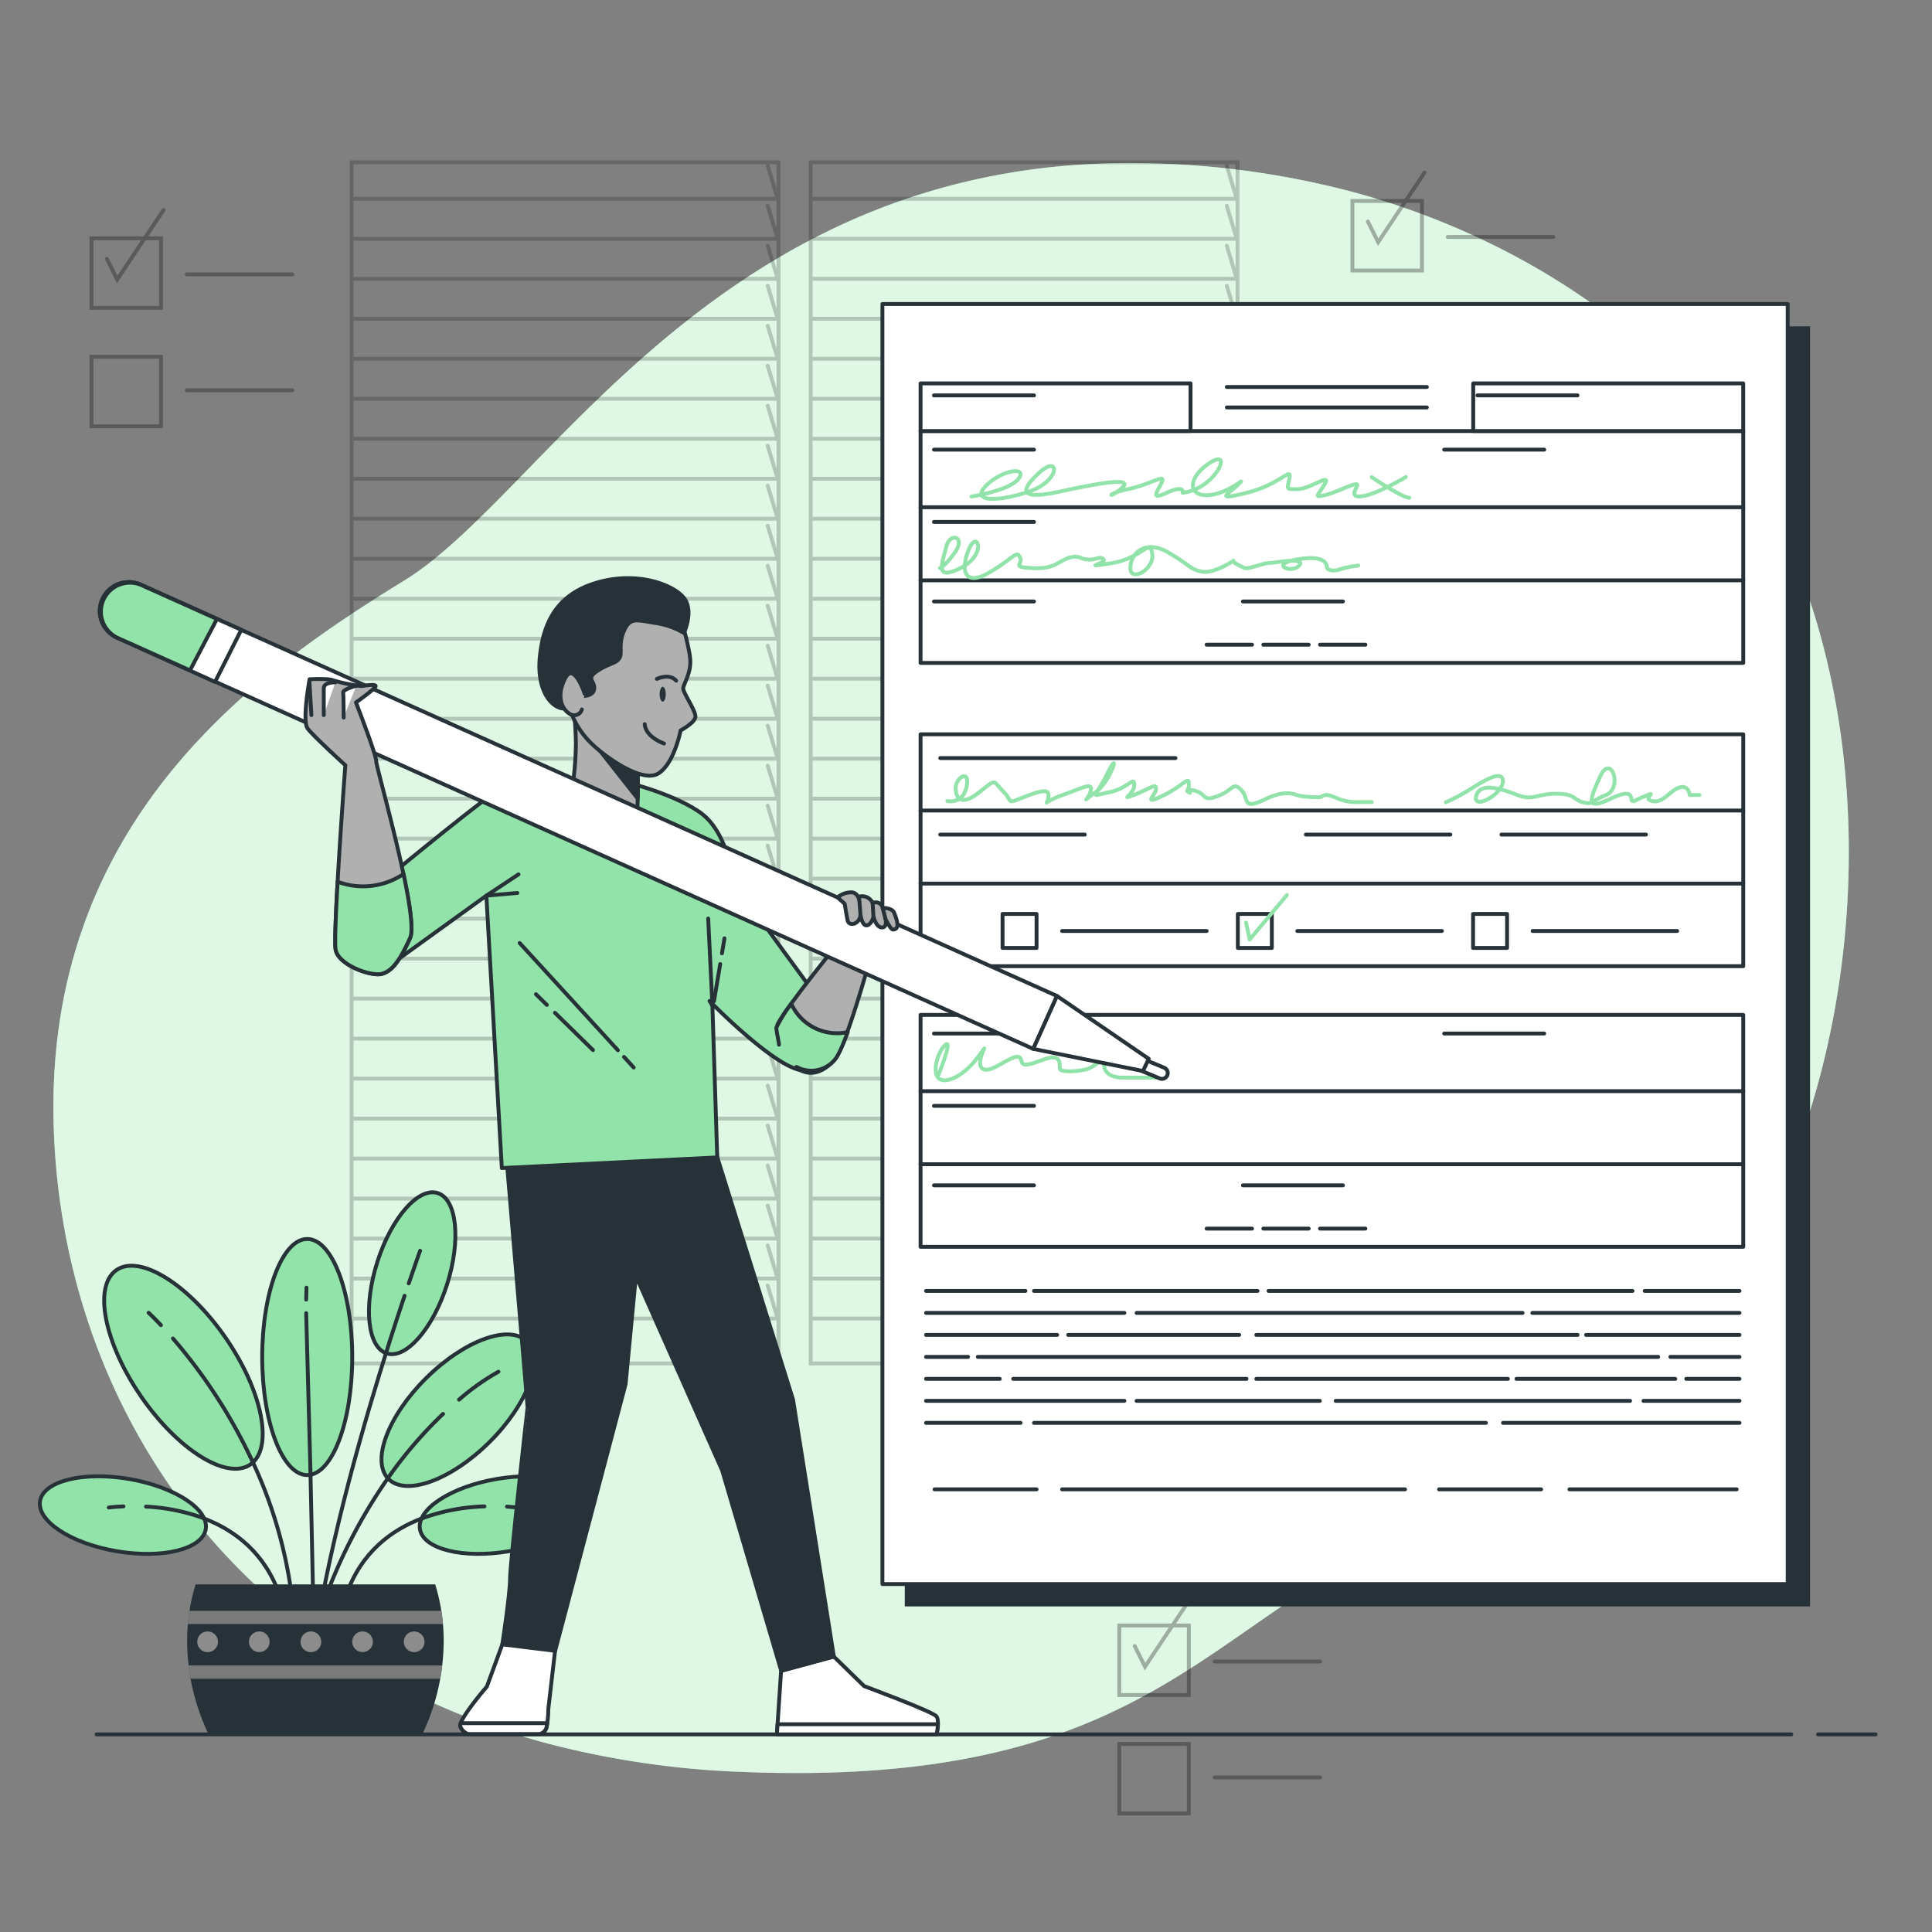<svg xmlns="http://www.w3.org/2000/svg" viewBox="0 0 500 500"><rect x="0" y="0" width="500" height="500" fill="#808080" stroke="none"/><g id="freepik--background-simple--inject-207"><path d="M464.86,297.93c-14.73,39.43-44.81,82.11-87.14,94.75-64,19.1-71.6,70.65-186.16,65.87A231.55,231.55,0,0,1,142,451.29a194.41,194.41,0,0,1-23.29-7.75C51.8,416.43,16.89,356.77,14,294.35c-3.82-82.11,53.46-121.24,90.69-144.15S186.79,38.49,299.44,42.31a224.06,224.06,0,0,1,50.92,7.44c37.91,10.26,76.44,33,98.84,66.12q2.52,3.73,4.82,7.64C484,174.36,484.93,244.17,464.86,297.93Z" style="fill:#92E3A9"></path><path d="M464.86,297.93c-14.73,39.43-44.81,82.11-87.14,94.75-64,19.1-71.6,70.65-186.16,65.87A231.55,231.55,0,0,1,142,451.29a194.41,194.41,0,0,1-23.29-7.75C51.8,416.43,16.89,356.77,14,294.35c-3.82-82.11,53.46-121.24,90.69-144.15S186.79,38.49,299.44,42.31a224.06,224.06,0,0,1,50.92,7.44c37.91,10.26,76.44,33,98.84,66.12q2.52,3.73,4.82,7.64C484,174.36,484.93,244.17,464.86,297.93Z" style="fill:#fff;opacity:0.7"></path><g style="opacity:0.2"><rect x="91" y="42" width="110.48" height="310.86" style="fill:none;stroke:#000;stroke-linecap:round;stroke-miterlimit:10"></rect><polyline points="91.59 51.45 201.26 51.45 198.68 42.91" style="fill:none;stroke:#000;stroke-linecap:round;stroke-miterlimit:10"></polyline><polyline points="91.59 61.8 201.26 61.8 198.68 53.26" style="fill:none;stroke:#000;stroke-linecap:round;stroke-miterlimit:10"></polyline><polyline points="91.59 72.15 201.26 72.15 198.68 63.6" style="fill:none;stroke:#000;stroke-linecap:round;stroke-miterlimit:10"></polyline><polyline points="91.59 82.5 201.26 82.5 198.68 73.95" style="fill:none;stroke:#000;stroke-linecap:round;stroke-miterlimit:10"></polyline><polyline points="91.59 92.85 201.26 92.85 198.68 84.3" style="fill:none;stroke:#000;stroke-linecap:round;stroke-miterlimit:10"></polyline><polyline points="91.59 103.2 201.26 103.2 198.68 94.65" style="fill:none;stroke:#000;stroke-linecap:round;stroke-miterlimit:10"></polyline><polyline points="91.59 113.55 201.26 113.55 198.68 105" style="fill:none;stroke:#000;stroke-linecap:round;stroke-miterlimit:10"></polyline><polyline points="91.59 123.9 201.26 123.9 198.68 115.35" style="fill:none;stroke:#000;stroke-linecap:round;stroke-miterlimit:10"></polyline><polyline points="91.59 134.25 201.26 134.25 198.68 125.7" style="fill:none;stroke:#000;stroke-linecap:round;stroke-miterlimit:10"></polyline><polyline points="91.59 144.6 201.26 144.6 198.68 136.05" style="fill:none;stroke:#000;stroke-linecap:round;stroke-miterlimit:10"></polyline><polyline points="91.59 154.95 201.26 154.95 198.68 146.4" style="fill:none;stroke:#000;stroke-linecap:round;stroke-miterlimit:10"></polyline><polyline points="91.59 165.3 201.26 165.3 198.68 156.75" style="fill:none;stroke:#000;stroke-linecap:round;stroke-miterlimit:10"></polyline><polyline points="91.59 175.65 201.26 175.65 198.68 167.1" style="fill:none;stroke:#000;stroke-linecap:round;stroke-miterlimit:10"></polyline><polyline points="91.59 186 201.26 186 198.68 177.45" style="fill:none;stroke:#000;stroke-linecap:round;stroke-miterlimit:10"></polyline><polyline points="91.59 196.34 201.26 196.34 198.68 187.8" style="fill:none;stroke:#000;stroke-linecap:round;stroke-miterlimit:10"></polyline><polyline points="91.59 206.69 201.26 206.69 198.68 198.15" style="fill:none;stroke:#000;stroke-linecap:round;stroke-miterlimit:10"></polyline><polyline points="91.59 217.04 201.26 217.04 198.68 208.5" style="fill:none;stroke:#000;stroke-linecap:round;stroke-miterlimit:10"></polyline><polyline points="91.59 227.39 201.26 227.39 198.68 218.85" style="fill:none;stroke:#000;stroke-linecap:round;stroke-miterlimit:10"></polyline><polyline points="91.59 237.74 201.26 237.74 198.68 229.2" style="fill:none;stroke:#000;stroke-linecap:round;stroke-miterlimit:10"></polyline><polyline points="91.59 248.09 201.26 248.09 198.68 239.55" style="fill:none;stroke:#000;stroke-linecap:round;stroke-miterlimit:10"></polyline><polyline points="91.59 258.44 201.26 258.44 198.68 249.9" style="fill:none;stroke:#000;stroke-linecap:round;stroke-miterlimit:10"></polyline><polyline points="91.59 268.79 201.26 268.79 198.68 260.25" style="fill:none;stroke:#000;stroke-linecap:round;stroke-miterlimit:10"></polyline><polyline points="91.59 279.14 201.26 279.14 198.68 270.59" style="fill:none;stroke:#000;stroke-linecap:round;stroke-miterlimit:10"></polyline><polyline points="91.59 289.49 201.26 289.49 198.68 280.94" style="fill:none;stroke:#000;stroke-linecap:round;stroke-miterlimit:10"></polyline><polyline points="91.59 299.84 201.26 299.84 198.68 291.29" style="fill:none;stroke:#000;stroke-linecap:round;stroke-miterlimit:10"></polyline><polyline points="91.59 310.19 201.26 310.19 198.68 301.64" style="fill:none;stroke:#000;stroke-linecap:round;stroke-miterlimit:10"></polyline><polyline points="91.59 320.54 201.26 320.54 198.68 311.99" style="fill:none;stroke:#000;stroke-linecap:round;stroke-miterlimit:10"></polyline><polyline points="91.59 330.89 201.26 330.89 198.68 322.34" style="fill:none;stroke:#000;stroke-linecap:round;stroke-miterlimit:10"></polyline><polyline points="91.59 341.24 201.26 341.24 198.68 332.69" style="fill:none;stroke:#000;stroke-linecap:round;stroke-miterlimit:10"></polyline></g><g style="opacity:0.2"><rect x="209.8" y="42" width="110.48" height="310.86" style="fill:none;stroke:#000;stroke-linecap:round;stroke-miterlimit:10"></rect><polyline points="210.39 51.45 320.06 51.45 317.49 42.91" style="fill:none;stroke:#000;stroke-linecap:round;stroke-miterlimit:10"></polyline><polyline points="210.39 61.8 320.06 61.8 317.49 53.26" style="fill:none;stroke:#000;stroke-linecap:round;stroke-miterlimit:10"></polyline><polyline points="210.39 72.15 320.06 72.15 317.49 63.6" style="fill:none;stroke:#000;stroke-linecap:round;stroke-miterlimit:10"></polyline><polyline points="210.39 82.5 320.06 82.5 317.49 73.95" style="fill:none;stroke:#000;stroke-linecap:round;stroke-miterlimit:10"></polyline><polyline points="210.39 92.85 320.06 92.85 317.49 84.3" style="fill:none;stroke:#000;stroke-linecap:round;stroke-miterlimit:10"></polyline><polyline points="210.39 103.2 320.06 103.2 317.49 94.65" style="fill:none;stroke:#000;stroke-linecap:round;stroke-miterlimit:10"></polyline><polyline points="210.39 113.55 320.06 113.55 317.49 105" style="fill:none;stroke:#000;stroke-linecap:round;stroke-miterlimit:10"></polyline><polyline points="210.39 123.9 320.06 123.9 317.49 115.35" style="fill:none;stroke:#000;stroke-linecap:round;stroke-miterlimit:10"></polyline><polyline points="210.39 134.25 320.06 134.25 317.49 125.7" style="fill:none;stroke:#000;stroke-linecap:round;stroke-miterlimit:10"></polyline><polyline points="210.39 144.6 320.06 144.6 317.49 136.05" style="fill:none;stroke:#000;stroke-linecap:round;stroke-miterlimit:10"></polyline><polyline points="210.39 154.95 320.06 154.95 317.49 146.4" style="fill:none;stroke:#000;stroke-linecap:round;stroke-miterlimit:10"></polyline><polyline points="210.39 165.3 320.06 165.3 317.49 156.75" style="fill:none;stroke:#000;stroke-linecap:round;stroke-miterlimit:10"></polyline><polyline points="210.39 175.65 320.06 175.65 317.49 167.1" style="fill:none;stroke:#000;stroke-linecap:round;stroke-miterlimit:10"></polyline><polyline points="210.39 186 320.06 186 317.49 177.45" style="fill:none;stroke:#000;stroke-linecap:round;stroke-miterlimit:10"></polyline><polyline points="210.39 196.34 320.06 196.34 317.49 187.8" style="fill:none;stroke:#000;stroke-linecap:round;stroke-miterlimit:10"></polyline><polyline points="210.39 206.69 320.06 206.69 317.49 198.15" style="fill:none;stroke:#000;stroke-linecap:round;stroke-miterlimit:10"></polyline><polyline points="210.39 217.04 320.06 217.04 317.49 208.5" style="fill:none;stroke:#000;stroke-linecap:round;stroke-miterlimit:10"></polyline><polyline points="210.39 227.39 320.06 227.39 317.49 218.85" style="fill:none;stroke:#000;stroke-linecap:round;stroke-miterlimit:10"></polyline><polyline points="210.39 237.74 320.06 237.74 317.49 229.2" style="fill:none;stroke:#000;stroke-linecap:round;stroke-miterlimit:10"></polyline><polyline points="210.39 248.09 320.06 248.09 317.49 239.55" style="fill:none;stroke:#000;stroke-linecap:round;stroke-miterlimit:10"></polyline><polyline points="210.39 258.44 320.06 258.44 317.49 249.9" style="fill:none;stroke:#000;stroke-linecap:round;stroke-miterlimit:10"></polyline><polyline points="210.39 268.79 320.06 268.79 317.49 260.25" style="fill:none;stroke:#000;stroke-linecap:round;stroke-miterlimit:10"></polyline><polyline points="210.39 279.14 320.06 279.14 317.49 270.59" style="fill:none;stroke:#000;stroke-linecap:round;stroke-miterlimit:10"></polyline><polyline points="210.39 289.49 320.06 289.49 317.49 280.94" style="fill:none;stroke:#000;stroke-linecap:round;stroke-miterlimit:10"></polyline><polyline points="210.39 299.84 320.06 299.84 317.49 291.29" style="fill:none;stroke:#000;stroke-linecap:round;stroke-miterlimit:10"></polyline><polyline points="210.39 310.19 320.06 310.19 317.49 301.64" style="fill:none;stroke:#000;stroke-linecap:round;stroke-miterlimit:10"></polyline><polyline points="210.39 320.54 320.06 320.54 317.49 311.99" style="fill:none;stroke:#000;stroke-linecap:round;stroke-miterlimit:10"></polyline><polyline points="210.39 330.89 320.06 330.89 317.49 322.34" style="fill:none;stroke:#000;stroke-linecap:round;stroke-miterlimit:10"></polyline><polyline points="210.39 341.24 320.06 341.24 317.49 332.69" style="fill:none;stroke:#000;stroke-linecap:round;stroke-miterlimit:10"></polyline></g></g><g id="freepik--Graphics--inject-207"><g style="opacity:0.3"><rect x="23.67" y="61.67" width="18" height="18" style="fill:none;stroke:#000;stroke-linecap:round;stroke-miterlimit:10"></rect><rect x="23.67" y="92.33" width="18" height="18" style="fill:none;stroke:#000;stroke-linecap:round;stroke-miterlimit:10"></rect><line x1="48.33" y1="71" x2="75.67" y2="71" style="fill:none;stroke:#000;stroke-linecap:round;stroke-miterlimit:10"></line><line x1="48.33" y1="101" x2="75.67" y2="101" style="fill:none;stroke:#000;stroke-linecap:round;stroke-miterlimit:10"></line><polyline points="27.67 67 30.33 72.33 42.33 54.33" style="fill:none;stroke:#000;stroke-linecap:round;stroke-miterlimit:10"></polyline></g><g style="opacity:0.3"><rect x="289.67" y="420.67" width="18" height="18" style="fill:none;stroke:#000;stroke-linecap:round;stroke-miterlimit:10"></rect><rect x="289.67" y="451.33" width="18" height="18" style="fill:none;stroke:#000;stroke-linecap:round;stroke-miterlimit:10"></rect><line x1="314.33" y1="430" x2="341.67" y2="430" style="fill:none;stroke:#000;stroke-linecap:round;stroke-miterlimit:10"></line><line x1="314.33" y1="460" x2="341.67" y2="460" style="fill:none;stroke:#000;stroke-linecap:round;stroke-miterlimit:10"></line><polyline points="293.67 426 296.33 431.33 308.33 413.33" style="fill:none;stroke:#000;stroke-linecap:round;stroke-miterlimit:10"></polyline></g><g style="opacity:0.3"><rect x="350" y="52" width="18" height="18" style="fill:none;stroke:#000;stroke-linecap:round;stroke-miterlimit:10"></rect><rect x="350" y="82.67" width="18" height="18" style="fill:none;stroke:#000;stroke-linecap:round;stroke-miterlimit:10"></rect><line x1="374.67" y1="61.33" x2="402" y2="61.33" style="fill:none;stroke:#000;stroke-linecap:round;stroke-miterlimit:10"></line><line x1="374.67" y1="91.33" x2="402" y2="91.33" style="fill:none;stroke:#000;stroke-linecap:round;stroke-miterlimit:10"></line><polyline points="354 57.33 356.67 62.67 368.67 44.67" style="fill:none;stroke:#000;stroke-linecap:round;stroke-miterlimit:10"></polyline></g></g><g id="freepik--Floor--inject-207"><line x1="470.52" y1="448.86" x2="485.4" y2="448.86" style="fill:none;stroke:#263238;stroke-linecap:round;stroke-linejoin:round"></line><line x1="25" y1="448.86" x2="463.59" y2="448.86" style="fill:none;stroke:#263238;stroke-linecap:round;stroke-linejoin:round"></line></g><g id="freepik--Plant--inject-207"><ellipse cx="79.51" cy="351.2" rx="11.65" ry="30.55" style="fill:#92E3A9;stroke:#263238;stroke-miterlimit:10"></ellipse><ellipse cx="106.67" cy="329.49" rx="21.77" ry="9.48" transform="translate(-239.65 331.38) rotate(-72.37)" style="fill:#92E3A9;stroke:#263238;stroke-miterlimit:10"></ellipse><path d="M30.24,401.46c-11.86-2-20.76-7.82-19.88-13s11.19-7.72,23-5.71,20.76,7.82,19.89,13S42.09,403.46,30.24,401.46Z" style="fill:#92E3A9;stroke:#263238;stroke-miterlimit:10"></path><ellipse cx="118.46" cy="364.94" rx="25.25" ry="11.65" transform="translate(-222.63 189.24) rotate(-44.76)" style="fill:#92E3A9;stroke:#263238;stroke-miterlimit:10"></ellipse><path d="M58.43,346.28C68,360.17,70.86,374.82,64.81,379s-18.73-3.71-28.3-17.6-12.43-28.53-6.38-32.71S48.86,332.39,58.43,346.28Z" style="fill:#92E3A9;stroke:#263238;stroke-miterlimit:10"></path><line x1="80.33" y1="380.22" x2="81.23" y2="422.22" style="fill:none;stroke:#263238;stroke-linecap:round;stroke-miterlimit:10"></line><line x1="79.24" y1="339.84" x2="80.33" y2="380.22" style="fill:none;stroke:#263238;stroke-linecap:round;stroke-miterlimit:10"></line><line x1="79.32" y1="333.25" x2="79.24" y2="336.34" style="fill:none;stroke:#263238;stroke-linecap:round;stroke-miterlimit:10"></line><path d="M64.76,377a117.35,117.35,0,0,1,11.51,44.08" style="fill:none;stroke:#263238;stroke-linecap:round;stroke-miterlimit:10"></path><path d="M44.76,346.4a138,138,0,0,1,20,30.6" style="fill:none;stroke:#263238;stroke-linecap:round;stroke-miterlimit:10"></path><path d="M38.46,339.74s1.21,1.1,3.19,3.21" style="fill:none;stroke:#263238;stroke-linecap:round;stroke-miterlimit:10"></path><path d="M101.26,381.32a137.61,137.61,0,0,0-18.88,37.47" style="fill:none;stroke:#263238;stroke-linecap:round;stroke-miterlimit:10"></path><path d="M114.66,365.92a109.65,109.65,0,0,0-13.4,15.4" style="fill:none;stroke:#263238;stroke-linecap:round;stroke-miterlimit:10"></path><path d="M129,355a60.51,60.51,0,0,0-10.2,7.23" style="fill:none;stroke:#263238;stroke-linecap:round;stroke-miterlimit:10"></path><path d="M100.77,347.4c-6.46,20.3-15.12,50.31-19.16,76.35" style="fill:none;stroke:#263238;stroke-linecap:round;stroke-miterlimit:10"></path><path d="M104.7,335.35c-1.15,3.43-2.49,7.49-3.93,12" style="fill:none;stroke:#263238;stroke-linecap:round;stroke-miterlimit:10"></path><path d="M108.72,323.7s-1.12,3.11-2.94,8.44" style="fill:none;stroke:#263238;stroke-linecap:round;stroke-miterlimit:10"></path><path d="M52.69,392.94c8.06,3.05,15.93,8.95,19.76,20.12" style="fill:none;stroke:#263238;stroke-linecap:round;stroke-miterlimit:10"></path><path d="M37.8,389.91a50.55,50.55,0,0,1,14.89,3" style="fill:none;stroke:#263238;stroke-linecap:round;stroke-miterlimit:10"></path><path d="M28.15,390.15s1.44-.21,3.8-.3" style="fill:none;stroke:#263238;stroke-linecap:round;stroke-miterlimit:10"></path><path d="M131.69,401.46c11.86-2,20.76-7.82,19.88-13s-11.19-7.72-23-5.71-20.76,7.82-19.89,13S119.84,403.46,131.69,401.46Z" style="fill:#92E3A9;stroke:#263238;stroke-miterlimit:10"></path><path d="M109.5,392.84c-8.15,3-16.15,8.93-20,20.22" style="fill:none;stroke:#263238;stroke-linecap:round;stroke-miterlimit:10"></path><path d="M125.38,389.85a51.62,51.62,0,0,0-15.88,3" style="fill:none;stroke:#263238;stroke-linecap:round;stroke-miterlimit:10"></path><path d="M133.78,390.15s-.94-.14-2.57-.24" style="fill:none;stroke:#263238;stroke-linecap:round;stroke-miterlimit:10"></path><path d="M109.33,448.75a56.62,56.62,0,0,0,5.5-24,49.55,49.55,0,0,0-2.2-14.71h-62a49.55,49.55,0,0,0-2.2,14.71,56.48,56.48,0,0,0,5.51,24Z" style="fill:#263238"></path><path d="M49,416.88c-.18,1.13-.31,2.27-.41,3.43h66.05c-.1-1.16-.24-2.3-.42-3.43Z" style="fill:#7a7a7a"></path><path d="M113.93,434.44c.21-1.14.39-2.28.53-3.43H48.77c.13,1.15.31,2.29.52,3.43Z" style="fill:#7a7a7a"></path><path d="M56.41,424.9a2.68,2.68,0,1,1-2.67-2.68A2.68,2.68,0,0,1,56.41,424.9Z" style="fill:#8c8c8c"></path><path d="M69.77,424.9a2.67,2.67,0,1,1-2.67-2.68A2.67,2.67,0,0,1,69.77,424.9Z" style="fill:#8c8c8c"></path><path d="M83.14,424.9a2.68,2.68,0,1,1-2.67-2.68A2.68,2.68,0,0,1,83.14,424.9Z" style="fill:#8c8c8c"></path><path d="M96.5,424.9a2.67,2.67,0,1,1-2.67-2.68A2.67,2.67,0,0,1,96.5,424.9Z" style="fill:#8c8c8c"></path><path d="M109.87,424.9a2.68,2.68,0,1,1-2.67-2.68A2.68,2.68,0,0,1,109.87,424.9Z" style="fill:#8c8c8c"></path></g><g id="freepik--Page--inject-207"><rect x="234.16" y="84.46" width="234.28" height="331.28" style="fill:#263238"></rect><rect x="228.37" y="78.67" width="234.28" height="331.28" style="fill:#fff;stroke:#263238;stroke-linecap:round;stroke-linejoin:round"></rect><rect x="238.24" y="111.55" width="212.91" height="60.01" style="fill:#fff;stroke:#263238;stroke-linecap:round;stroke-linejoin:round"></rect><rect x="238.24" y="99.22" width="69.87" height="12.33" style="fill:#fff;stroke:#263238;stroke-linecap:round;stroke-linejoin:round"></rect><rect x="381.27" y="99.22" width="69.87" height="12.33" style="fill:#fff;stroke:#263238;stroke-linecap:round;stroke-linejoin:round"></rect><line x1="238.24" y1="131.28" x2="451.15" y2="131.28" style="fill:none;stroke:#263238;stroke-linecap:round;stroke-linejoin:round"></line><line x1="238.24" y1="150.19" x2="451.15" y2="150.19" style="fill:none;stroke:#263238;stroke-linecap:round;stroke-linejoin:round"></line><rect x="238.24" y="190.04" width="212.91" height="60.01" style="fill:#fff;stroke:#263238;stroke-linecap:round;stroke-linejoin:round"></rect><line x1="238.24" y1="209.77" x2="451.15" y2="209.77" style="fill:none;stroke:#263238;stroke-linecap:round;stroke-linejoin:round"></line><line x1="238.24" y1="228.68" x2="451.15" y2="228.68" style="fill:none;stroke:#263238;stroke-linecap:round;stroke-linejoin:round"></line><line x1="241.71" y1="116.37" x2="267.6" y2="116.37" style="fill:none;stroke:#263238;stroke-linecap:round;stroke-linejoin:round"></line><line x1="373.75" y1="116.37" x2="399.64" y2="116.37" style="fill:none;stroke:#263238;stroke-linecap:round;stroke-linejoin:round"></line><line x1="241.71" y1="102.33" x2="267.6" y2="102.33" style="fill:none;stroke:#263238;stroke-linecap:round;stroke-linejoin:round"></line><line x1="382.36" y1="102.33" x2="408.25" y2="102.33" style="fill:none;stroke:#263238;stroke-linecap:round;stroke-linejoin:round"></line><line x1="241.71" y1="135.08" x2="267.6" y2="135.08" style="fill:none;stroke:#263238;stroke-linecap:round;stroke-linejoin:round"></line><line x1="241.71" y1="155.66" x2="267.6" y2="155.66" style="fill:none;stroke:#263238;stroke-linecap:round;stroke-linejoin:round"></line><line x1="321.67" y1="155.66" x2="347.55" y2="155.66" style="fill:none;stroke:#263238;stroke-linecap:round;stroke-linejoin:round"></line><line x1="317.5" y1="100.15" x2="369.27" y2="100.15" style="fill:none;stroke:#263238;stroke-linecap:round;stroke-linejoin:round"></line><line x1="317.5" y1="105.45" x2="369.27" y2="105.45" style="fill:none;stroke:#263238;stroke-linecap:round;stroke-linejoin:round"></line><line x1="312.28" y1="166.85" x2="324.02" y2="166.85" style="fill:none;stroke:#263238;stroke-linecap:round;stroke-linejoin:round"></line><line x1="326.95" y1="166.85" x2="338.69" y2="166.85" style="fill:none;stroke:#263238;stroke-linecap:round;stroke-linejoin:round"></line><line x1="341.62" y1="166.85" x2="353.36" y2="166.85" style="fill:none;stroke:#263238;stroke-linecap:round;stroke-linejoin:round"></line><rect x="238.24" y="262.66" width="212.91" height="60.01" style="fill:#fff;stroke:#263238;stroke-linecap:round;stroke-linejoin:round"></rect><path d="M242.91,278.1s4-9.9,1.58-7.53-4.36,10.7,1.58,8.72,9.9-10.7,8.32-7.13-.79,6.33,4,3.56,5.54-2.77,5.94-1.19,1.58,1.19,5.94-.39,4,1.19,4,2.37,5.55.8,7.53,0,3.56-3.16,4-.39,4.35,2.77,4.35,2.77h10.69" style="fill:none;stroke:#92E3A9;stroke-linecap:round;stroke-linejoin:round"></path><line x1="238.24" y1="282.39" x2="451.15" y2="282.39" style="fill:none;stroke:#263238;stroke-linecap:round;stroke-linejoin:round"></line><line x1="238.24" y1="301.3" x2="451.15" y2="301.3" style="fill:none;stroke:#263238;stroke-linecap:round;stroke-linejoin:round"></line><line x1="241.71" y1="267.48" x2="267.6" y2="267.48" style="fill:none;stroke:#263238;stroke-linecap:round;stroke-linejoin:round"></line><line x1="373.75" y1="267.48" x2="399.64" y2="267.48" style="fill:none;stroke:#263238;stroke-linecap:round;stroke-linejoin:round"></line><line x1="241.71" y1="286.19" x2="267.6" y2="286.19" style="fill:none;stroke:#263238;stroke-linecap:round;stroke-linejoin:round"></line><line x1="241.71" y1="306.77" x2="267.6" y2="306.77" style="fill:none;stroke:#263238;stroke-linecap:round;stroke-linejoin:round"></line><line x1="321.67" y1="306.77" x2="347.55" y2="306.77" style="fill:none;stroke:#263238;stroke-linecap:round;stroke-linejoin:round"></line><line x1="312.28" y1="317.96" x2="324.02" y2="317.96" style="fill:none;stroke:#263238;stroke-linecap:round;stroke-linejoin:round"></line><line x1="326.95" y1="317.96" x2="338.69" y2="317.96" style="fill:none;stroke:#263238;stroke-linecap:round;stroke-linejoin:round"></line><line x1="341.62" y1="317.96" x2="353.36" y2="317.96" style="fill:none;stroke:#263238;stroke-linecap:round;stroke-linejoin:round"></line><line x1="243.33" y1="196.19" x2="304.21" y2="196.19" style="fill:none;stroke:#263238;stroke-linecap:round;stroke-linejoin:round"></line><line x1="243.33" y1="215.99" x2="280.74" y2="215.99" style="fill:none;stroke:#263238;stroke-linecap:round;stroke-linejoin:round"></line><line x1="337.95" y1="215.99" x2="375.36" y2="215.99" style="fill:none;stroke:#263238;stroke-linecap:round;stroke-linejoin:round"></line><line x1="396.64" y1="240.94" x2="434.05" y2="240.94" style="fill:none;stroke:#263238;stroke-linecap:round;stroke-linejoin:round"></line><line x1="388.57" y1="215.99" x2="425.98" y2="215.99" style="fill:none;stroke:#263238;stroke-linecap:round;stroke-linejoin:round"></line><rect x="381.23" y="236.53" width="8.8" height="8.8" style="fill:none;stroke:#263238;stroke-linecap:round;stroke-linejoin:round"></rect><line x1="335.75" y1="240.94" x2="373.16" y2="240.94" style="fill:none;stroke:#263238;stroke-linecap:round;stroke-linejoin:round"></line><rect x="320.35" y="236.53" width="8.8" height="8.8" style="fill:none;stroke:#263238;stroke-linecap:round;stroke-linejoin:round"></rect><line x1="274.87" y1="240.94" x2="312.28" y2="240.94" style="fill:none;stroke:#263238;stroke-linecap:round;stroke-linejoin:round"></line><rect x="259.46" y="236.53" width="8.8" height="8.8" style="fill:none;stroke:#263238;stroke-linecap:round;stroke-linejoin:round"></rect><line x1="425.65" y1="334.09" x2="450.18" y2="334.09" style="fill:none;stroke:#263238;stroke-linecap:round;stroke-linejoin:round"></line><line x1="328.29" y1="334.09" x2="422.49" y2="334.09" style="fill:none;stroke:#263238;stroke-linecap:round;stroke-linejoin:round"></line><line x1="267.6" y1="334.09" x2="325.45" y2="334.09" style="fill:none;stroke:#263238;stroke-linecap:round;stroke-linejoin:round"></line><line x1="239.66" y1="334.09" x2="265.38" y2="334.09" style="fill:none;stroke:#263238;stroke-linecap:round;stroke-linejoin:round"></line><line x1="396.57" y1="339.78" x2="450.18" y2="339.78" style="fill:none;stroke:#263238;stroke-linecap:round;stroke-linejoin:round"></line><line x1="294.15" y1="339.78" x2="394.04" y2="339.78" style="fill:none;stroke:#263238;stroke-linecap:round;stroke-linejoin:round"></line><line x1="239.66" y1="339.78" x2="290.99" y2="339.78" style="fill:none;stroke:#263238;stroke-linecap:round;stroke-linejoin:round"></line><line x1="410.48" y1="345.47" x2="450.18" y2="345.47" style="fill:none;stroke:#263238;stroke-linecap:round;stroke-linejoin:round"></line><line x1="325.13" y1="345.47" x2="408.27" y2="345.47" style="fill:none;stroke:#263238;stroke-linecap:round;stroke-linejoin:round"></line><line x1="276.45" y1="345.47" x2="320.7" y2="345.47" style="fill:none;stroke:#263238;stroke-linecap:round;stroke-linejoin:round"></line><line x1="239.66" y1="345.47" x2="273.6" y2="345.47" style="fill:none;stroke:#263238;stroke-linecap:round;stroke-linejoin:round"></line><line x1="432.29" y1="351.16" x2="450.18" y2="351.16" style="fill:none;stroke:#263238;stroke-linecap:round;stroke-linejoin:round"></line><line x1="253.05" y1="351.16" x2="429.13" y2="351.16" style="fill:none;stroke:#263238;stroke-linecap:round;stroke-linejoin:round"></line><line x1="239.66" y1="351.16" x2="250.53" y2="351.16" style="fill:none;stroke:#263238;stroke-linecap:round;stroke-linejoin:round"></line><line x1="436.4" y1="356.85" x2="450.18" y2="356.85" style="fill:none;stroke:#263238;stroke-linecap:round;stroke-linejoin:round"></line><line x1="392.46" y1="356.85" x2="433.56" y2="356.85" style="fill:none;stroke:#263238;stroke-linecap:round;stroke-linejoin:round"></line><line x1="325.13" y1="356.85" x2="390.25" y2="356.85" style="fill:none;stroke:#263238;stroke-linecap:round;stroke-linejoin:round"></line><line x1="262.22" y1="356.85" x2="322.6" y2="356.85" style="fill:none;stroke:#263238;stroke-linecap:round;stroke-linejoin:round"></line><line x1="239.66" y1="356.85" x2="258.74" y2="356.85" style="fill:none;stroke:#263238;stroke-linecap:round;stroke-linejoin:round"></line><line x1="425.34" y1="362.54" x2="450.18" y2="362.54" style="fill:none;stroke:#263238;stroke-linecap:round;stroke-linejoin:round"></line><line x1="345.68" y1="362.54" x2="421.86" y2="362.54" style="fill:none;stroke:#263238;stroke-linecap:round;stroke-linejoin:round"></line><line x1="294.15" y1="362.54" x2="341.57" y2="362.54" style="fill:none;stroke:#263238;stroke-linecap:round;stroke-linejoin:round"></line><line x1="239.66" y1="362.54" x2="290.99" y2="362.54" style="fill:none;stroke:#263238;stroke-linecap:round;stroke-linejoin:round"></line><line x1="388.98" y1="368.24" x2="450.18" y2="368.24" style="fill:none;stroke:#263238;stroke-linecap:round;stroke-linejoin:round"></line><line x1="267.6" y1="368.24" x2="384.56" y2="368.24" style="fill:none;stroke:#263238;stroke-linecap:round;stroke-linejoin:round"></line><line x1="239.66" y1="368.24" x2="264.12" y2="368.24" style="fill:none;stroke:#263238;stroke-linecap:round;stroke-linejoin:round"></line><line x1="241.86" y1="385.44" x2="268.27" y2="385.44" style="fill:none;stroke:#263238;stroke-linecap:round;stroke-linejoin:round"></line><line x1="372.43" y1="385.44" x2="398.84" y2="385.44" style="fill:none;stroke:#263238;stroke-linecap:round;stroke-linejoin:round"></line><line x1="274.87" y1="385.44" x2="363.63" y2="385.44" style="fill:none;stroke:#263238;stroke-linecap:round;stroke-linejoin:round"></line><line x1="406.17" y1="385.44" x2="449.45" y2="385.44" style="fill:none;stroke:#263238;stroke-linecap:round;stroke-linejoin:round"></line><path d="M245.16,207.31s4.08.94,5-3.77-2.83-2.2-2.83.31,1.26,5,6,1.26,3.45-3.14,6.28-.32.31,3.46,6,1.26,6-1.26,5.65.63-1.57.94,3.77-.94,7.85-3.46,7.22-1-2.83,3.14,1.25.32,6.6-11.93,3.14-5-4.71,6,.32,5,6.59-4.4,6.59-1.89-4.08,4.09,0,2.52,5.65-3.14,5.65-1.57-3.77,4.39,1.57,1.88,6.91-5.34,6.91-3.14-.95,1.57,0,2.2-.95-1.26,1.88-.32,1.57,2.83,5.65,1.26,3.77-3.77,6-1.57,0,5.34,6,2.51,7.53-1.25,9.42-.94a27.41,27.41,0,0,0,4.71.31c1.25,0,.94-1.25,4.08,0a12.49,12.49,0,0,0,6,1.26H355" style="fill:none;stroke:#92E3A9;stroke-linecap:round;stroke-linejoin:round"></path><path d="M374.18,207.62a43.47,43.47,0,0,0,4.39-2.2c2.83-1.57,10.05-6.9,10.36-3.45s-7.85,7.85-6.9,4.08,6.59-1.88,10.67-.31,5-.32,10.05-.32,4.39,1.57,6.9,2.2,1.57,0,6-1.88,1.25-11-1.57-4.71-3.77,8.79,2.82,5.65,4.71.63,5.65.63-.63.31,3.14-1.26-.94.63,1.89,1.26,4.39-2.52,6.9-3.46,2.83,1.89,2.83,1.89h2.51" style="fill:none;stroke:#92E3A9;stroke-linecap:round;stroke-linejoin:round"></path><path d="M243.27,147s1.57-.63,4.08-4.39-1.57-5-2.51-.94-3.14,8.79,3.77,5.33,4.39-10,2.2-5-1.57,10.05,5,6.28,7.22-6,8.16-4.08-2.51,2.51,3.14,2.82,6.59-1.57,9.1-2.51,3.77,0,3.77,0a7.52,7.52,0,0,0,2.2.32c1.25,0,2.82-1,3.45,0s-6.28,2.19,1.89.94,10-6.6,10.67-2.51-5.65,7.53-5.65,3.76,3.77-7.53,9.73-4.08,5.65,4.4,8.79,5,8.16-2.82,8.16-2.82-.31.31,1.57,1.25,1.26.95,4.71,0,.63-.31,5.34-.94,6.9-.31,5,1.26-7.22-.63-.31-1.88,7.84.94,7.84,1.88,1.89,1.25,3.46.63a23.43,23.43,0,0,1,4.71-.95" style="fill:none;stroke:#92E3A9;stroke-linecap:round;stroke-linejoin:round"></path><path d="M251.43,128.51a48.59,48.59,0,0,0,7.44-1.85c2.07-.73,4-1.69,4.81-2.86,2.19-3.14-4.4-2.2-8.48,1.89s2.51,4.39,11,1.57,8.16-10.05,2.51-4.71-3.45,6.59,5.34,4.71,19.77-4.09,16.32-1-4.39,1.57,1.57.32,9.73-4.08,8.79-1.89-3.45,5,1.26,2.83,4.08,0,4.08,0c8.47-.94,13.18-11.62,7.22-7.85s-6,8.79-.63,8.48,10.36-5.34,7.85-2.83-6.59,4.4,2.19,2.2,11.62-6.91,11-3.77-.94,2.83,2.2,2.83,8.79-4.4,6.91-1.26-2.83,3.45,0,2.83,6.9-2.83,8.16-2.83-2.51,3.45,1.25,3.14,11.62-5,11.62-5" style="fill:none;stroke:#92E3A9;stroke-linecap:round;stroke-linejoin:round"></path><path d="M355,123.49s7.85,5.33,9.73,5.33" style="fill:none;stroke:#92E3A9;stroke-linecap:round;stroke-linejoin:round"></path><polyline points="322.48 238.78 323.41 243.14 333.06 231.63" style="fill:none;stroke:#92E3A9;stroke-linecap:round;stroke-linejoin:round"></polyline></g><g id="freepik--Character--inject-207"><path d="M215.77,428.7l7.86,7.66s17.94,6.65,18.75,7.86,0,4.64,0,4.64H201.06l1.09-16.46Z" style="fill:#fff;stroke:#263238;stroke-linecap:round;stroke-linejoin:round"></path><path d="M242.73,446.24H201.24l-.18,2.62h41.32A15.43,15.43,0,0,0,242.73,446.24Z" style="fill:#fff;stroke:#263238;stroke-linecap:round;stroke-linejoin:round"></path><path d="M130.87,297.21l5.67,67S132,404.56,132,408.56s-2,17-2,17l13.67,1.67,18.23-69,2.67-28,22.33,50.33,15.28,51.86,13.62-3.7-10.56-66.49-19.59-62.67-1.41-7.33-53.34.66Z" style="fill:#263238;stroke:#263238;stroke-linecap:round;stroke-linejoin:round"></path><path d="M130,425.56l-4,10.92s-7.45,8.66-6.85,10.28a3.34,3.34,0,0,0,2,2h18.54a2.38,2.38,0,0,0,1.81-2,25.51,25.51,0,0,0,.4-4.44l1.75-15.09Z" style="fill:#fff;stroke:#263238;stroke-linecap:round;stroke-linejoin:round"></path><path d="M141.49,446.76q.09-.39.15-.81H119.21a1.36,1.36,0,0,0-.09.81,3.34,3.34,0,0,0,2,2h18.54A2.38,2.38,0,0,0,141.49,446.76Z" style="fill:#fff;stroke:#263238;stroke-linecap:round;stroke-linejoin:round"></path><path d="M149.87,201.29s-17.5,1-22.75,4.5-30.75,24.5-30.75,24.5l1.31,21.84,28.19-20.34,4,70.5,55.75-2.75-1.25-39.25-.75-1.25s18,18.5,24.75,18,8.25-11.75,3.25-18.75-12.5-17-17.75-24.5-5.25-18.5-13-23.75-21.25-8.25-21.25-8.25Z" style="fill:#92E3A9;stroke:#263238;stroke-linecap:round;stroke-linejoin:round"></path><line x1="184.37" y1="260.29" x2="183.28" y2="237.72" style="fill:#fff;stroke:#263238;stroke-linecap:round;stroke-linejoin:round"></line><line x1="186.85" y1="246.71" x2="187.49" y2="242.84" style="fill:#fff;stroke:#263238;stroke-linecap:round;stroke-linejoin:round"></line><line x1="184.78" y1="259.11" x2="186.39" y2="249.49" style="fill:#fff;stroke:#263238;stroke-linecap:round;stroke-linejoin:round"></line><line x1="161.49" y1="273.53" x2="164" y2="276.27" style="fill:#fff;stroke:#263238;stroke-linecap:round;stroke-linejoin:round"></line><line x1="134.49" y1="244.05" x2="159.91" y2="271.8" style="fill:#fff;stroke:#263238;stroke-linecap:round;stroke-linejoin:round"></line><line x1="143.62" y1="262.11" x2="153.46" y2="271.76" style="fill:#fff;stroke:#263238;stroke-linecap:round;stroke-linejoin:round"></line><line x1="138.7" y1="257.3" x2="141.53" y2="260.07" style="fill:#fff;stroke:#263238;stroke-linecap:round;stroke-linejoin:round"></line><polyline points="134.19 226.28 125.87 231.79 133.89 231.1" style="fill:none;stroke:#263238;stroke-linecap:round;stroke-linejoin:round"></polyline><path d="M148.14,180.9a87.73,87.73,0,0,1,.9,11.52,82.29,82.29,0,0,1-.9,11.29s11.29,17.17,13.32,18.52,3.39-4.52,3.39-7,.23-9.71.23-9.71v-8.13Z" style="fill:#b0b0b0;stroke:#263238;stroke-linecap:round;stroke-linejoin:round"></path><path d="M165,206.63c0-.68,0-1.11,0-1.11v-8.13l-3.84-3.73-9.37-3.79Z" style="fill:#263238;stroke:#263238;stroke-linecap:round;stroke-linejoin:round"></path><path d="M175.69,158.31s2.71,8.81,2.94,12.42-1.81,6.33-1.81,7.46,3.16,5.64,3.16,7.23-3.84,3.61-3.84,3.61-1.58,8.36-5.64,11.07-13.33-3.84-16.94-7.23a21.74,21.74,0,0,1-6.33-10.16c-1.13-3.62.23-12,2.49-18.75a15.36,15.36,0,0,1,12.42-10.84C167.33,152.21,175,155.15,175.69,158.31Z" style="fill:#b0b0b0;stroke:#263238;stroke-linecap:round;stroke-linejoin:round"></path><path d="M172.3,179.66c0,1.06-.35,1.92-.79,1.92s-.79-.86-.79-1.92.36-1.92.79-1.92S172.3,178.6,172.3,179.66Z" style="fill:#263238"></path><path d="M170,175.7s3.17-1.58,5,.46" style="fill:none;stroke:#263238;stroke-linecap:round;stroke-linejoin:round"></path><path d="M171.85,192.42s-4.74-1.58-5-5" style="fill:none;stroke:#263238;stroke-linecap:round;stroke-linejoin:round"></path><path d="M149,180.07s4.29.68,4.74-1.58-2.26-2.71.68-4.74,5-2,5.87-3.39-.36-3.54,1.22-7.15,3.48-2.68,8-2a20.45,20.45,0,0,1,7.49,2.6s2.78-5.88-.16-9.27-12.27-6.83-22.66-3.67-13.54,10.68-14.44,18.81S142,182.33,145,183.23,149,180.07,149,180.07Z" style="fill:#263238;stroke:#263238;stroke-linecap:round;stroke-linejoin:round"></path><path d="M151.3,179.54s-2.71-8.35-5-4.06-1.13,7.9,1.13,9.26a2.07,2.07,0,0,0,3.16-1.13" style="fill:#b0b0b0;stroke:#263238;stroke-linecap:round;stroke-linejoin:round"></path><path d="M201.22,265.08c2.88-5.29,15.63-20.86,15.63-20.86l8.31,4s-6.29,22.92-9.31,26.19-6.34,4.38-9.87,1.86" style="fill:#b0b0b0;stroke:#263238;stroke-linecap:round;stroke-linejoin:round"></path><path d="M206.16,276.12a7.9,7.9,0,0,0,9.87-1.86c.91-1,2.12-3.77,3.36-7.16a13,13,0,0,1-14.6-7.32,34.69,34.69,0,0,0-3.87,6.17c-.1.31.73,4.14.68,4.42" style="fill:#92E3A9;stroke:#263238;stroke-linecap:round;stroke-linejoin:round"></path><path d="M300.72,279.21a1.44,1.44,0,0,1-.57-.11l-10.67-4.43a1.5,1.5,0,1,1,1.15-2.77l10.67,4.43a1.5,1.5,0,0,1-.58,2.88Z" style="fill:#fff;stroke:#263238;stroke-linecap:round;stroke-linejoin:round"></path><path d="M267.41,271.45,30.25,165a7.51,7.51,0,0,1-3.77-9.92h0a7.5,7.5,0,0,1,9.91-3.77L273.55,257.76Z" style="fill:#fff;stroke:#263238;stroke-linecap:round;stroke-linejoin:round"></path><path d="M62.44,163l-26-11.69A7.5,7.5,0,0,0,30.25,165l25.4,11.48Z" style="fill:#fff;stroke:#263238;stroke-linecap:round;stroke-linejoin:round"></path><polygon points="273.55 257.76 297.29 274.02 295.81 277.18 267.41 271.45 273.55 257.76" style="fill:#fff;stroke:#263238;stroke-linecap:round;stroke-linejoin:round"></polygon><path d="M56.14,160.19l-19.75-8.86A7.5,7.5,0,0,0,30.25,165l18.92,8.49Z" style="fill:#92E3A9;stroke:#263238;stroke-linecap:round;stroke-linejoin:round"></path><path d="M80.12,175.79s-2,10.75-.5,12.75,9.75,9.5,9.75,9.5-3.25,43.75-2.5,47.75,9.25,7,12,6.25,4.75-3.75,7.25-9.25-8.75-44-8.75-45.75-5.25-15.25-5.25-15.25,4.25-3,5-4-3-.25-3.75-.25a41.65,41.65,0,0,1-7.25-1.5C85.12,175.54,80.12,175.79,80.12,175.79Z" style="fill:#b0b0b0;stroke:#263238;stroke-linecap:round;stroke-linejoin:round"></path><path d="M92.22,177.48s-3.54.89-3.41,1.77.13,6.45.13,6.45" style="fill:#fff;stroke:#263238;stroke-linecap:round;stroke-linejoin:round"></path><path d="M86.79,176.6s-3-.13-3,1.52v6.95" style="fill:#fff;stroke:#263238;stroke-linecap:round;stroke-linejoin:round"></path><line x1="80.08" y1="176.47" x2="80.59" y2="185.07" style="fill:#fff;stroke:#263238;stroke-linecap:round;stroke-linejoin:round"></line><path d="M98.87,252c2.75-.75,4.75-3.75,7.25-9.25.95-2.07-.07-8.84-1.69-16.56a18.75,18.75,0,0,1-17.05,2c-.49,8.59-.8,16.06-.51,17.61C87.62,249.79,96.12,252.79,98.87,252Z" style="fill:#92E3A9;stroke:#263238;stroke-linecap:round;stroke-linejoin:round"></path><path d="M216.76,232.24a5.53,5.53,0,0,1,3.71-1.3c2,.19,2.41,3.16,2.22,5.75s-3,3.16-3.34,1.49-.74-4.27-.74-4.27Z" style="fill:#b0b0b0;stroke:#263238;stroke-linecap:round;stroke-linejoin:round"></path><path d="M222.32,232.06a2.94,2.94,0,0,1,3.53,1.67c1.11,2.41-.19,5.56-1.49,5.75s-1.67-2.79-1.67-2.79Z" style="fill:#b0b0b0;stroke:#263238;stroke-linecap:round;stroke-linejoin:round"></path><path d="M225.85,233.73a1.8,1.8,0,0,1,2.59,1.29c.75,2.23,1.49,5-.18,5s-2.23-3-2.23-3Z" style="fill:#b0b0b0;stroke:#263238;stroke-linecap:round;stroke-linejoin:round"></path><path d="M228.44,235s2.42-.18,3,1.3,1.67,4.27-.37,4.27c-.55,0-1.85-2.6-1.85-2.6Z" style="fill:#b0b0b0;stroke:#263238;stroke-linecap:round;stroke-linejoin:round"></path></g></svg>